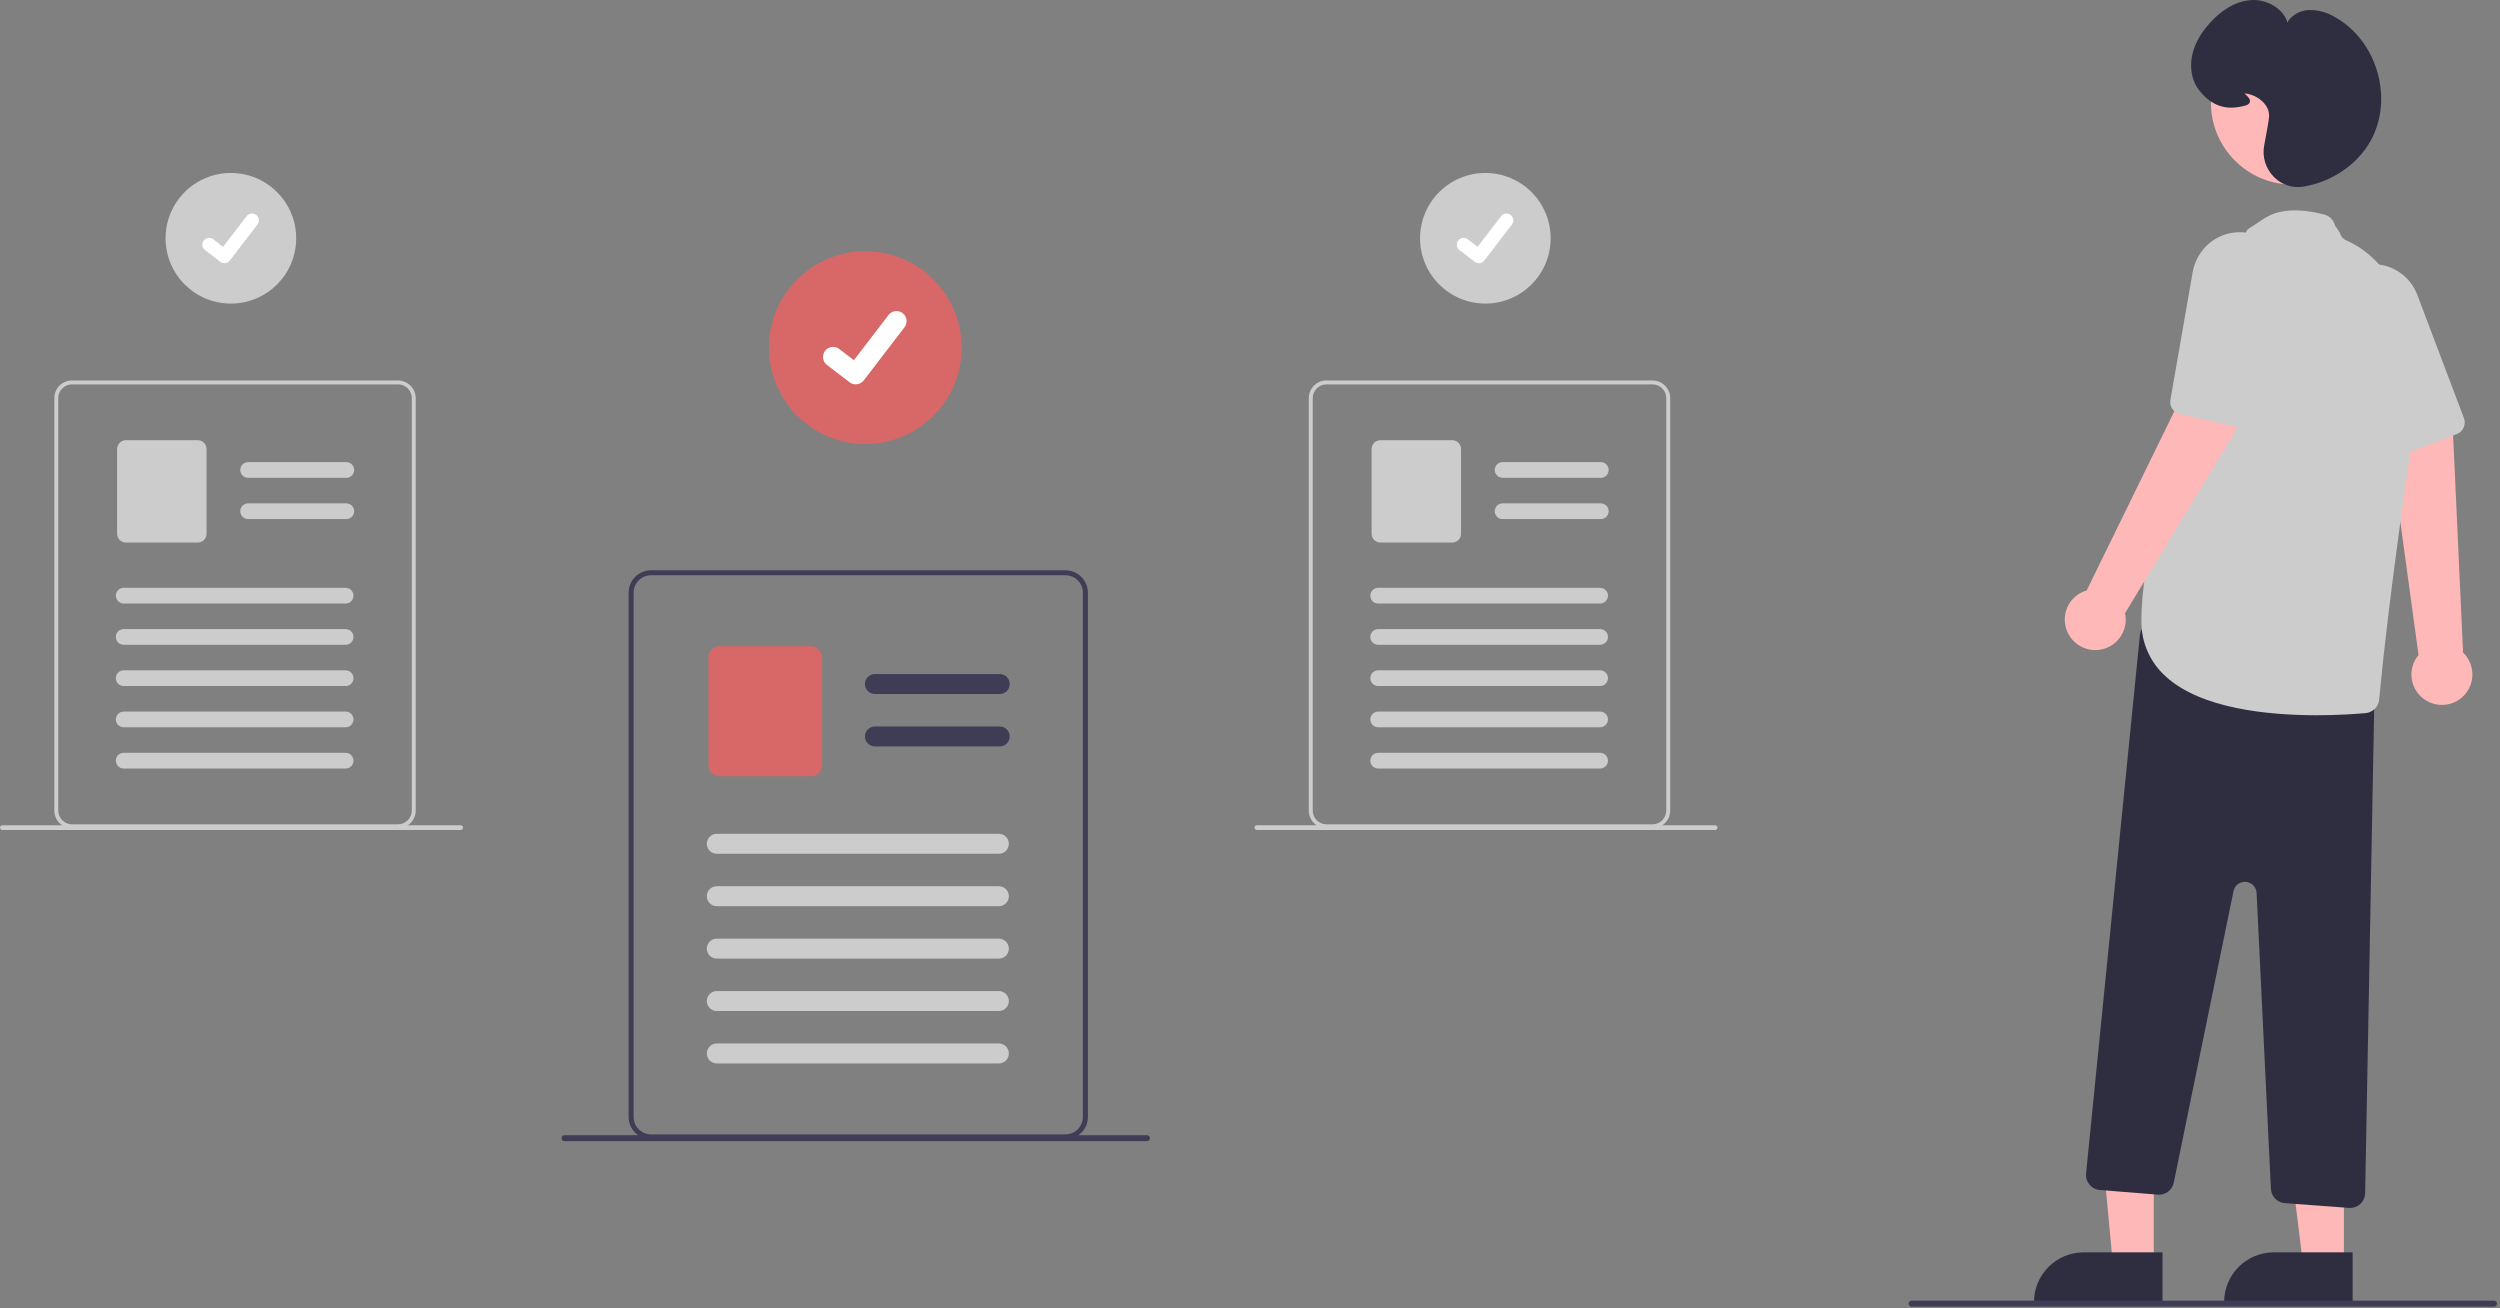 <svg width="837" height="438" viewBox="0 0 837 438" fill="none" xmlns="http://www.w3.org/2000/svg">
<rect x="0" y="0" width="837" height="438" fill="#808080" stroke="none"/>
<g clip-path="url(#clip0)">
<path d="M812.404 234.608C811.121 233.867 810.016 232.853 809.167 231.638C808.318 230.424 807.746 229.037 807.491 227.578C807.235 226.118 807.303 224.62 807.69 223.189C808.076 221.758 808.771 220.429 809.726 219.296L799.156 142.032L821.175 143.113L824.632 218.476C826.43 220.207 827.53 222.538 827.724 225.026C827.919 227.514 827.193 229.987 825.686 231.975C824.178 233.964 821.993 235.331 819.545 235.816C817.097 236.301 814.556 235.872 812.404 234.608Z" fill="#FFB8B8"/>
<path d="M824.198 144.138C823.746 144.669 823.168 145.078 822.517 145.327L802.729 152.879C801.735 153.258 800.633 153.242 799.651 152.834C798.668 152.426 797.88 151.657 797.448 150.685L779.919 111.292C778.236 107.637 777.949 103.493 779.114 99.642C779.974 96.894 781.56 94.429 783.705 92.506C785.849 90.584 788.473 89.275 791.299 88.719C793.472 88.271 795.717 88.303 797.877 88.811C800.465 89.388 802.868 90.602 804.869 92.341C806.87 94.081 808.406 96.292 809.338 98.775L824.923 139.975C825.184 140.67 825.255 141.423 825.127 142.155C825 142.887 824.679 143.571 824.198 144.138Z" fill="#CCCCCC"/>
<path d="M721.081 423.193H707.39L702.424 370.135L721.081 370.385V423.193Z" fill="#FFB8B8"/>
<path d="M697.611 419.281H724.011V435.906H680.983C680.983 431.497 682.735 427.269 685.853 424.151C688.971 421.033 693.199 419.281 697.608 419.281H697.611Z" fill="#2F2E41"/>
<path d="M784.735 423.193H771.044L764.531 370.385H784.737L784.735 423.193Z" fill="#FFB8B8"/>
<path d="M761.265 419.281H787.665V435.906H744.637C744.637 431.497 746.389 427.269 749.507 424.151C752.624 421.033 756.853 419.281 761.262 419.281H761.265Z" fill="#2F2E41"/>
<path d="M786.457 404.405L764.957 402.813C763.734 402.722 762.585 402.188 761.728 401.309C760.87 400.431 760.364 399.27 760.302 398.045L755.508 298.957C755.462 298.006 755.071 297.105 754.408 296.422C753.745 295.739 752.855 295.322 751.906 295.248C750.958 295.175 750.014 295.45 749.254 296.022C748.493 296.594 747.968 297.424 747.775 298.357L727.775 395.967C727.528 397.168 726.85 398.238 725.87 398.974C724.889 399.711 723.674 400.064 722.452 399.967L703.013 398.413C702.356 398.36 701.715 398.178 701.127 397.878C700.539 397.578 700.017 397.165 699.589 396.662C699.161 396.16 698.836 395.578 698.633 394.951C698.43 394.323 698.352 393.661 698.405 393.003C698.407 392.97 698.41 392.937 698.413 392.905L716.447 212.579C716.517 211.874 716.736 211.192 717.088 210.577C717.441 209.963 717.919 209.43 718.492 209.014C719.065 208.597 719.72 208.307 720.413 208.161C721.106 208.015 721.822 208.018 722.514 208.169L791.088 223.075C792.223 223.325 793.238 223.959 793.959 224.87C794.68 225.781 795.064 226.914 795.046 228.076L791.853 399.487C791.827 400.802 791.289 402.054 790.352 402.976C789.415 403.897 788.154 404.416 786.84 404.419C786.712 404.418 786.585 404.413 786.457 404.405Z" fill="#2F2E41"/>
<path d="M767.645 61.806C782.793 61.806 795.073 49.526 795.073 34.377C795.073 19.23 782.793 6.95 767.645 6.95C752.497 6.95 740.217 19.23 740.217 34.377C740.217 49.526 752.497 61.806 767.645 61.806Z" fill="#FFB8B8"/>
<path d="M725.089 226.486C722.452 224.121 720.358 221.213 718.952 217.962C717.546 214.71 716.861 211.193 716.944 207.651C716.944 168.229 751.067 80.151 752.136 77.409C752.236 76.746 753.136 76.46 757.864 73.269C762.592 70.079 769.406 69.585 778.121 71.811C779.007 72.038 779.814 72.504 780.454 73.157C781.094 73.811 781.542 74.627 781.75 75.517L783.371 77.859C783.513 78.454 783.792 79.007 784.186 79.473C784.58 79.94 785.079 80.308 785.641 80.546C792.669 83.507 815.009 97.162 807.396 148.546C800.325 196.279 797.455 224.346 796.55 234.205C796.444 235.375 795.93 236.47 795.099 237.299C794.268 238.129 793.173 238.641 792.003 238.745C788.557 239.053 782.643 239.464 775.603 239.464C759.268 239.46 736.871 237.259 725.089 226.486Z" fill="#CCCCCC"/>
<path d="M692.314 211.881C691.662 210.551 691.309 209.093 691.281 207.611C691.253 206.129 691.55 204.659 692.152 203.305C692.753 201.95 693.644 200.744 694.763 199.771C695.881 198.799 697.199 198.083 698.623 197.674L732.899 127.627L750.581 140.794L711.459 205.299C711.988 207.739 711.603 210.287 710.378 212.461C709.153 214.636 707.173 216.285 704.813 217.097C702.452 217.908 699.877 217.826 697.573 216.864C695.27 215.903 693.399 214.13 692.316 211.881H692.314Z" fill="#FFB8B8"/>
<path d="M752.516 143.332C751.846 143.523 751.138 143.54 750.458 143.384L729.818 138.629C728.782 138.39 727.876 137.763 727.288 136.877C726.699 135.991 726.473 134.912 726.655 133.864L734.055 91.386C734.694 87.414 736.765 83.814 739.877 81.264C742.124 79.462 744.814 78.299 747.666 77.897C750.518 77.496 753.426 77.871 756.082 78.984C758.136 79.823 759.982 81.1 761.492 82.725C763.32 84.647 764.639 86.993 765.332 89.553C766.024 92.112 766.067 94.804 765.457 97.385L755.44 140.276C755.27 141.001 754.909 141.666 754.395 142.203C753.881 142.741 753.232 143.13 752.516 143.332H752.516Z" fill="#CCCCCC"/>
<path d="M761.223 59.16C759.888 57.798 758.903 56.133 758.351 54.308C757.798 52.483 757.696 50.551 758.052 48.678C759.008 43.678 759.57 40.403 759.677 39.212C760.041 35.139 755.923 31.84 751.849 31.311C751.691 31.291 751.559 31.277 751.449 31.268C751.549 31.369 751.664 31.474 751.762 31.569C752.536 32.295 753.499 33.2 753.27 34.135C753.132 34.697 752.618 35.096 751.699 35.352C745.327 37.136 740.419 35.498 736.254 30.198C735.083 28.691 734.278 26.933 733.903 25.062C732.411 17.742 736.386 11.502 739.984 7.558C742.951 4.304 747.76 0.357 753.825 0.017C758.541 -0.246 764.15 2.468 765.825 7.359C766.617 6.187 767.671 5.216 768.903 4.522C770.135 3.827 771.512 3.429 772.925 3.359C776.145 3.29 779.315 4.171 782.036 5.894C795.336 13.511 801.051 31.66 794.517 45.523C790.407 54.245 781.502 60.736 771.278 62.467C770.638 62.575 769.99 62.63 769.341 62.63C767.823 62.628 766.322 62.319 764.926 61.724C763.53 61.128 762.268 60.257 761.216 59.163L761.223 59.16Z" fill="#2F2E41"/>
<path d="M363.659 195.569C363.082 194.2 362.117 193.029 360.881 192.203C359.646 191.376 358.196 190.93 356.709 190.919H217.984C215.99 190.921 214.078 191.713 212.668 193.123C211.258 194.533 210.465 196.445 210.464 198.439V373.939C210.465 375.934 211.258 377.846 212.668 379.256C214.078 380.666 215.99 381.458 217.984 381.46H356.714C358.708 381.457 360.619 380.664 362.029 379.254C363.439 377.844 364.232 375.933 364.234 373.939V198.439C364.238 197.454 364.044 196.479 363.664 195.569H363.659ZM362.559 373.939C362.558 375.49 361.941 376.977 360.844 378.074C359.747 379.171 358.26 379.788 356.709 379.79H217.984C216.433 379.789 214.945 379.173 213.848 378.076C212.751 376.979 212.135 375.492 212.134 373.941V198.44C212.136 196.89 212.753 195.403 213.85 194.306C214.947 193.21 216.433 192.593 217.984 192.59H356.714C357.883 192.595 359.023 192.947 359.99 193.603C360.957 194.258 361.707 195.187 362.144 196.271C362.229 196.486 362.303 196.707 362.364 196.93C362.497 197.423 362.564 197.931 362.564 198.44L362.559 373.939Z" fill="#3F3D56"/>
<path d="M334.71 232.355H292.924C292.037 232.355 291.187 232.002 290.56 231.375C289.933 230.748 289.581 229.898 289.581 229.012C289.581 228.125 289.933 227.275 290.56 226.648C291.187 226.021 292.037 225.669 292.924 225.669H334.71C335.596 225.669 336.446 226.021 337.073 226.648C337.7 227.275 338.053 228.125 338.053 229.012C338.053 229.898 337.7 230.748 337.073 231.375C336.446 232.002 335.596 232.355 334.71 232.355Z" fill="#3F3D56"/>
<path d="M334.71 249.905H292.924C292.037 249.905 291.187 249.552 290.56 248.925C289.933 248.298 289.581 247.448 289.581 246.562C289.581 245.675 289.933 244.825 290.56 244.198C291.187 243.571 292.037 243.219 292.924 243.219H334.71C335.596 243.219 336.446 243.571 337.073 244.198C337.7 244.825 338.053 245.675 338.053 246.562C338.053 247.448 337.7 248.298 337.073 248.925C336.446 249.552 335.596 249.905 334.71 249.905Z" fill="#3F3D56"/>
<path d="M271.484 259.898H240.947C239.949 259.896 238.993 259.5 238.288 258.795C237.583 258.09 237.187 257.134 237.186 256.137V220.101C237.187 219.103 237.583 218.147 238.288 217.442C238.993 216.737 239.949 216.341 240.947 216.34H271.484C272.481 216.341 273.437 216.737 274.142 217.442C274.847 218.147 275.243 219.103 275.245 220.101V256.137C275.243 257.134 274.847 258.09 274.142 258.795C273.437 259.5 272.481 259.896 271.484 259.898Z" fill="#D86767"/>
<path d="M334.42 285.841H239.984C239.097 285.841 238.247 285.488 237.62 284.861C236.993 284.234 236.641 283.384 236.641 282.498C236.641 281.611 236.993 280.761 237.62 280.134C238.247 279.507 239.097 279.155 239.984 279.155H334.42C334.859 279.155 335.293 279.241 335.699 279.409C336.105 279.577 336.473 279.823 336.784 280.134C337.094 280.444 337.34 280.813 337.508 281.218C337.676 281.624 337.763 282.059 337.763 282.498C337.763 282.937 337.676 283.371 337.508 283.777C337.34 284.182 337.094 284.551 336.784 284.861C336.473 285.172 336.105 285.418 335.699 285.586C335.293 285.754 334.859 285.841 334.42 285.841Z" fill="#CCCCCC"/>
<path d="M334.42 303.391H239.984C239.097 303.391 238.247 303.038 237.62 302.411C236.993 301.784 236.641 300.934 236.641 300.048C236.641 299.161 236.993 298.311 237.62 297.684C238.247 297.057 239.097 296.705 239.984 296.705H334.42C335.306 296.705 336.157 297.057 336.784 297.684C337.41 298.311 337.763 299.161 337.763 300.048C337.763 300.934 337.41 301.784 336.784 302.411C336.157 303.038 335.306 303.391 334.42 303.391Z" fill="#CCCCCC"/>
<path d="M334.42 320.941H239.984C239.097 320.941 238.247 320.588 237.62 319.961C236.993 319.334 236.641 318.484 236.641 317.598C236.641 316.711 236.993 315.861 237.62 315.234C238.247 314.607 239.097 314.255 239.984 314.255H334.42C335.306 314.255 336.157 314.607 336.784 315.234C337.41 315.861 337.763 316.711 337.763 317.598C337.763 318.484 337.41 319.334 336.784 319.961C336.157 320.588 335.306 320.941 334.42 320.941Z" fill="#CCCCCC"/>
<path d="M334.42 338.491H239.984C239.097 338.491 238.247 338.138 237.62 337.511C236.993 336.884 236.641 336.034 236.641 335.148C236.641 334.261 236.993 333.411 237.62 332.784C238.247 332.157 239.097 331.805 239.984 331.805H334.42C335.306 331.805 336.157 332.157 336.784 332.784C337.41 333.411 337.763 334.261 337.763 335.148C337.763 336.034 337.41 336.884 336.784 337.511C336.157 338.138 335.306 338.491 334.42 338.491Z" fill="#CCCCCC"/>
<path d="M334.42 356.04H239.984C239.097 356.04 238.247 355.688 237.62 355.061C236.993 354.434 236.641 353.584 236.641 352.697C236.641 351.811 236.993 350.961 237.62 350.334C238.247 349.707 239.097 349.354 239.984 349.354H334.42C335.306 349.354 336.157 349.707 336.784 350.334C337.41 350.961 337.763 351.811 337.763 352.697C337.763 353.584 337.41 354.434 336.784 355.061C336.157 355.688 335.306 356.04 334.42 356.04Z" fill="#CCCCCC"/>
<path d="M640.004 437.462H835.004C835.27 437.462 835.524 437.356 835.711 437.169C835.899 436.981 836.004 436.727 836.004 436.462C836.004 436.196 835.899 435.942 835.711 435.754C835.524 435.567 835.27 435.462 835.004 435.462H640.004C639.739 435.462 639.485 435.567 639.297 435.754C639.11 435.942 639.004 436.196 639.004 436.462C639.004 436.727 639.11 436.981 639.297 437.169C639.485 437.356 639.739 437.462 640.004 437.462Z" fill="#3F3D56"/>
<path d="M289.697 148.635C307.514 148.635 321.959 134.19 321.959 116.373C321.959 98.555 307.514 84.111 289.697 84.111C271.879 84.111 257.435 98.555 257.435 116.373C257.435 134.19 271.879 148.635 289.697 148.635Z" fill="#D86767"/>
<path d="M286.5 128.68C285.774 128.681 285.067 128.446 284.487 128.011L284.451 127.984L276.869 122.184C276.517 121.915 276.222 121.579 276 121.196C275.778 120.812 275.634 120.389 275.576 119.95C275.517 119.511 275.546 119.065 275.661 118.638C275.775 118.21 275.972 117.809 276.242 117.457C276.511 117.106 276.847 116.811 277.231 116.59C277.614 116.368 278.037 116.224 278.476 116.167C278.915 116.109 279.361 116.138 279.789 116.253C280.217 116.368 280.618 116.566 280.969 116.836L285.88 120.602L297.485 105.462C298.028 104.753 298.831 104.289 299.716 104.172C300.602 104.055 301.498 104.294 302.207 104.838L302.208 104.839L302.136 104.939L302.21 104.839C302.918 105.383 303.381 106.186 303.498 107.071C303.615 107.957 303.375 108.852 302.833 109.562L289.183 127.362C288.867 127.772 288.461 128.104 287.996 128.331C287.531 128.559 287.02 128.677 286.503 128.676L286.5 128.68Z" fill="white"/>
<path d="M77.297 101.635C89.371 101.635 99.159 91.847 99.159 79.772C99.159 67.698 89.371 57.91 77.297 57.91C65.222 57.91 55.435 67.698 55.435 79.772C55.435 91.847 65.222 101.635 77.297 101.635Z" fill="#CCCCCC"/>
<path d="M75.129 88.112C74.638 88.112 74.159 87.953 73.765 87.659L73.741 87.641L68.603 83.707C68.137 83.334 67.835 82.793 67.762 82.2C67.69 81.607 67.853 81.009 68.216 80.535C68.579 80.061 69.114 79.748 69.706 79.663C70.297 79.579 70.898 79.729 71.379 80.082L74.707 82.635L82.571 72.379C82.94 71.898 83.484 71.584 84.084 71.505C84.684 71.425 85.29 71.588 85.771 71.956L85.771 71.957L85.722 72.022L85.772 71.957C86.252 72.326 86.566 72.87 86.645 73.47C86.724 74.07 86.562 74.677 86.194 75.158L76.944 87.222C76.731 87.5 76.455 87.725 76.141 87.879C75.826 88.034 75.479 88.114 75.128 88.112L75.129 88.112Z" fill="white"/>
<path d="M138.732 131.033C138.277 129.955 137.518 129.034 136.546 128.384C135.574 127.733 134.433 127.382 133.264 127.374H24.103C22.534 127.374 21.029 127.998 19.919 129.107C18.81 130.217 18.186 131.721 18.186 133.291V271.384C18.186 272.953 18.81 274.457 19.919 275.567C21.029 276.676 22.534 277.3 24.103 277.301H133.264C134.832 277.298 136.336 276.674 137.445 275.565C138.554 274.456 139.178 272.952 139.181 271.384V133.291C139.183 132.515 139.03 131.748 138.732 131.033ZM137.867 271.385C137.864 272.604 137.379 273.772 136.517 274.635C135.654 275.497 134.486 275.982 133.267 275.985H24.103C22.883 275.985 21.712 275.5 20.85 274.637C19.987 273.775 19.503 272.605 19.503 271.385V133.291C19.505 132.071 19.99 130.903 20.852 130.04C21.715 129.178 22.883 128.693 24.103 128.691H133.264C134.183 128.694 135.081 128.972 135.842 129.489C136.604 130.005 137.193 130.737 137.537 131.591C137.603 131.76 137.661 131.934 137.71 132.11C137.814 132.497 137.867 132.896 137.868 133.298L137.867 271.385Z" fill="#CCCCCC"/>
<path d="M115.948 159.978H83.069C82.371 159.978 81.702 159.7 81.209 159.207C80.715 158.714 80.438 158.045 80.438 157.347C80.438 156.649 80.715 155.98 81.209 155.487C81.702 154.994 82.371 154.717 83.069 154.717H115.948C116.645 154.717 117.314 154.994 117.808 155.487C118.301 155.98 118.578 156.649 118.578 157.347C118.578 158.045 118.301 158.714 117.808 159.207C117.314 159.7 116.645 159.978 115.948 159.978H115.948Z" fill="#CCCCCC"/>
<path d="M115.948 173.788H83.069C82.371 173.788 81.702 173.51 81.209 173.017C80.715 172.524 80.438 171.855 80.438 171.157C80.438 170.459 80.715 169.79 81.209 169.297C81.702 168.804 82.371 168.526 83.069 168.526H115.948C116.645 168.526 117.314 168.804 117.808 169.297C118.301 169.79 118.578 170.459 118.578 171.157C118.578 171.855 118.301 172.524 117.808 173.017C117.314 173.51 116.645 173.788 115.948 173.788H115.948Z" fill="#CCCCCC"/>
<path d="M66.197 181.651H42.169C41.385 181.65 40.633 181.338 40.078 180.783C39.523 180.228 39.211 179.476 39.21 178.691V150.337C39.211 149.552 39.523 148.8 40.078 148.245C40.633 147.69 41.385 147.378 42.169 147.378H66.197C66.982 147.379 67.734 147.691 68.289 148.245C68.843 148.8 69.155 149.552 69.156 150.337V178.691C69.156 179.476 68.844 180.228 68.289 180.783C67.734 181.338 66.982 181.65 66.197 181.651Z" fill="#CCCCCC"/>
<path d="M115.719 202.064H41.413C40.715 202.064 40.046 201.786 39.552 201.293C39.059 200.8 38.782 200.131 38.782 199.433C38.782 198.735 39.059 198.066 39.552 197.573C40.046 197.08 40.715 196.802 41.413 196.802H115.719C116.417 196.802 117.086 197.08 117.58 197.573C118.073 198.066 118.35 198.735 118.35 199.433C118.35 200.131 118.073 200.8 117.58 201.293C117.086 201.786 116.417 202.064 115.719 202.064Z" fill="#CCCCCC"/>
<path d="M115.719 215.878H41.413C40.715 215.878 40.046 215.6 39.552 215.107C39.059 214.614 38.782 213.945 38.782 213.247C38.782 212.549 39.059 211.88 39.552 211.387C40.046 210.894 40.715 210.617 41.413 210.617H115.719C116.417 210.617 117.086 210.894 117.58 211.387C118.073 211.88 118.35 212.549 118.35 213.247C118.35 213.945 118.073 214.614 117.58 215.107C117.086 215.6 116.417 215.878 115.719 215.878Z" fill="#CCCCCC"/>
<path d="M115.719 229.682H41.413C40.715 229.682 40.046 229.405 39.552 228.912C39.059 228.419 38.782 227.75 38.782 227.052C38.782 226.354 39.059 225.685 39.552 225.192C40.046 224.699 40.715 224.422 41.413 224.422H115.719C116.417 224.422 117.086 224.699 117.58 225.192C118.073 225.685 118.35 226.354 118.35 227.052C118.35 227.75 118.073 228.419 117.58 228.912C117.086 229.405 116.417 229.682 115.719 229.682Z" fill="#CCCCCC"/>
<path d="M115.719 243.495H41.413C40.715 243.495 40.046 243.218 39.552 242.725C39.059 242.232 38.782 241.563 38.782 240.865C38.782 240.167 39.059 239.498 39.552 239.005C40.046 238.512 40.715 238.234 41.413 238.234H115.719C116.417 238.234 117.086 238.512 117.58 239.005C118.073 239.498 118.35 240.167 118.35 240.865C118.35 241.563 118.073 242.232 117.58 242.725C117.086 243.218 116.417 243.495 115.719 243.495Z" fill="#CCCCCC"/>
<path d="M115.719 257.302H41.413C40.715 257.302 40.046 257.024 39.552 256.531C39.059 256.038 38.782 255.369 38.782 254.671C38.782 253.973 39.059 253.304 39.552 252.811C40.046 252.318 40.715 252.041 41.413 252.041H115.719C116.417 252.041 117.086 252.318 117.58 252.811C118.073 253.304 118.35 253.973 118.35 254.671C118.35 255.369 118.073 256.038 117.58 256.531C117.086 257.024 116.417 257.302 115.719 257.302Z" fill="#CCCCCC"/>
<path d="M0.791 277.877H154.225C154.434 277.877 154.634 277.795 154.782 277.647C154.93 277.499 155.012 277.299 155.012 277.09C155.012 276.882 154.93 276.682 154.782 276.534C154.634 276.386 154.434 276.303 154.225 276.303H0.791C0.688 276.303 0.586 276.323 0.49 276.362C0.394 276.401 0.307 276.458 0.234 276.531C0.16 276.604 0.102 276.69 0.062 276.785C0.022 276.88 0.001 276.983 1.26948e-05 277.086C-0.001 277.189 0.019 277.292 0.058 277.388C0.097 277.483 0.155 277.57 0.227 277.644C0.3 277.717 0.386 277.776 0.482 277.816C0.577 277.856 0.679 277.877 0.783 277.877H0.791Z" fill="#CCCCCC"/>
<path d="M497.297 101.635C509.371 101.635 519.159 91.847 519.159 79.772C519.159 67.698 509.371 57.91 497.297 57.91C485.223 57.91 475.435 67.698 475.435 79.772C475.435 91.847 485.223 101.635 497.297 101.635Z" fill="#CCCCCC"/>
<path d="M495.129 88.112C494.638 88.112 494.159 87.953 493.765 87.659L493.741 87.641L488.603 83.707C488.137 83.334 487.835 82.793 487.762 82.2C487.69 81.607 487.853 81.009 488.216 80.535C488.579 80.061 489.114 79.748 489.705 79.663C490.297 79.579 490.898 79.729 491.379 80.082L494.707 82.635L502.571 72.379C502.94 71.898 503.484 71.584 504.084 71.505C504.684 71.425 505.291 71.588 505.771 71.956L505.771 71.957L505.722 72.022L505.772 71.957C506.252 72.326 506.566 72.87 506.645 73.47C506.724 74.07 506.562 74.677 506.194 75.158L496.944 87.222C496.73 87.5 496.455 87.725 496.14 87.879C495.825 88.034 495.479 88.114 495.128 88.112L495.129 88.112Z" fill="white"/>
<path d="M558.732 131.033C558.278 129.955 557.518 129.034 556.546 128.384C555.574 127.733 554.433 127.382 553.264 127.374H444.103C442.533 127.374 441.029 127.998 439.919 129.107C438.81 130.217 438.186 131.721 438.186 133.291V271.384C438.186 272.953 438.81 274.457 439.919 275.567C441.029 276.676 442.533 277.3 444.103 277.301H553.264C554.832 277.298 556.336 276.674 557.445 275.565C558.554 274.456 559.178 272.952 559.181 271.384V133.291C559.183 132.515 559.03 131.748 558.732 131.033ZM557.867 271.385C557.864 272.604 557.379 273.772 556.517 274.635C555.655 275.497 554.486 275.982 553.267 275.985H444.103C443.498 275.985 442.9 275.866 442.342 275.634C441.784 275.403 441.277 275.064 440.85 274.637C440.423 274.21 440.084 273.703 439.853 273.145C439.622 272.587 439.503 271.989 439.503 271.385V133.291C439.505 132.071 439.99 130.903 440.852 130.04C441.715 129.178 442.883 128.693 444.103 128.691H553.264C554.183 128.694 555.081 128.972 555.842 129.489C556.604 130.005 557.193 130.737 557.537 131.591C557.603 131.76 557.661 131.934 557.71 132.11C557.814 132.497 557.867 132.896 557.868 133.298L557.867 271.385Z" fill="#CCCCCC"/>
<path d="M535.948 159.978H503.068C502.371 159.978 501.702 159.7 501.208 159.207C500.715 158.714 500.438 158.045 500.438 157.347C500.438 156.649 500.715 155.98 501.208 155.487C501.702 154.994 502.371 154.717 503.068 154.717H535.947C536.645 154.717 537.314 154.994 537.807 155.487C538.301 155.98 538.578 156.649 538.578 157.347C538.578 158.045 538.301 158.714 537.807 159.207C537.314 159.7 536.645 159.978 535.947 159.978H535.948Z" fill="#CCCCCC"/>
<path d="M535.948 173.788H503.068C502.371 173.788 501.702 173.51 501.208 173.017C500.715 172.524 500.438 171.855 500.438 171.157C500.438 170.459 500.715 169.79 501.208 169.297C501.702 168.804 502.371 168.526 503.068 168.526H535.947C536.645 168.526 537.314 168.804 537.807 169.297C538.301 169.79 538.578 170.459 538.578 171.157C538.578 171.855 538.301 172.524 537.807 173.017C537.314 173.51 536.645 173.788 535.947 173.788H535.948Z" fill="#CCCCCC"/>
<path d="M486.197 181.651H462.169C461.385 181.65 460.633 181.338 460.078 180.783C459.523 180.228 459.211 179.476 459.21 178.691V150.337C459.211 149.552 459.523 148.8 460.078 148.245C460.633 147.69 461.385 147.378 462.169 147.378H486.197C486.982 147.379 487.734 147.691 488.289 148.245C488.843 148.8 489.155 149.552 489.156 150.337V178.691C489.156 179.476 488.844 180.228 488.289 180.783C487.734 181.338 486.982 181.65 486.197 181.651Z" fill="#CCCCCC"/>
<path d="M535.72 202.064H461.413C460.715 202.064 460.046 201.786 459.553 201.293C459.059 200.8 458.782 200.131 458.782 199.433C458.782 198.735 459.059 198.066 459.553 197.573C460.046 197.08 460.715 196.802 461.413 196.802H535.72C536.417 196.802 537.086 197.08 537.58 197.573C538.073 198.066 538.35 198.735 538.35 199.433C538.35 200.131 538.073 200.8 537.58 201.293C537.086 201.786 536.417 202.064 535.72 202.064Z" fill="#CCCCCC"/>
<path d="M535.72 215.878H461.413C460.715 215.878 460.046 215.6 459.553 215.107C459.059 214.614 458.782 213.945 458.782 213.247C458.782 212.549 459.059 211.88 459.553 211.387C460.046 210.894 460.715 210.617 461.413 210.617H535.72C536.417 210.617 537.086 210.894 537.58 211.387C538.073 211.88 538.35 212.549 538.35 213.247C538.35 213.945 538.073 214.614 537.58 215.107C537.086 215.6 536.417 215.878 535.72 215.878Z" fill="#CCCCCC"/>
<path d="M535.72 229.682H461.413C460.715 229.682 460.046 229.405 459.553 228.912C459.059 228.419 458.782 227.75 458.782 227.052C458.782 226.354 459.059 225.685 459.553 225.192C460.046 224.699 460.715 224.422 461.413 224.422H535.72C536.417 224.422 537.086 224.699 537.58 225.192C538.073 225.685 538.35 226.354 538.35 227.052C538.35 227.75 538.073 228.419 537.58 228.912C537.086 229.405 536.417 229.682 535.72 229.682Z" fill="#CCCCCC"/>
<path d="M535.72 243.495H461.413C460.715 243.495 460.046 243.218 459.553 242.725C459.059 242.232 458.782 241.563 458.782 240.865C458.782 240.167 459.059 239.498 459.553 239.005C460.046 238.512 460.715 238.234 461.413 238.234H535.72C536.417 238.234 537.086 238.512 537.58 239.005C538.073 239.498 538.35 240.167 538.35 240.865C538.35 241.563 538.073 242.232 537.58 242.725C537.086 243.218 536.417 243.495 535.72 243.495Z" fill="#CCCCCC"/>
<path d="M535.72 257.302H461.413C460.715 257.302 460.046 257.024 459.553 256.531C459.059 256.038 458.782 255.369 458.782 254.671C458.782 253.973 459.059 253.304 459.553 252.811C460.046 252.318 460.715 252.041 461.413 252.041H535.72C536.417 252.041 537.086 252.318 537.58 252.811C538.073 253.304 538.35 253.973 538.35 254.671C538.35 255.369 538.073 256.038 537.58 256.531C537.086 257.024 536.417 257.302 535.72 257.302Z" fill="#CCCCCC"/>
<path d="M420.791 277.877H574.225C574.434 277.877 574.634 277.795 574.782 277.647C574.93 277.499 575.012 277.299 575.012 277.09C575.012 276.882 574.93 276.682 574.782 276.534C574.634 276.386 574.434 276.303 574.225 276.303H420.791C420.688 276.303 420.586 276.323 420.49 276.362C420.394 276.401 420.307 276.458 420.234 276.531C420.16 276.604 420.102 276.69 420.062 276.785C420.022 276.88 420.001 276.983 420 277.086C419.999 277.189 420.019 277.292 420.058 277.388C420.097 277.483 420.155 277.57 420.227 277.644C420.3 277.717 420.386 277.776 420.482 277.816C420.577 277.856 420.679 277.877 420.783 277.877H420.791Z" fill="#CCCCCC"/>
<path d="M189.004 382.059H384.004C384.27 382.059 384.524 381.953 384.711 381.766C384.899 381.578 385.004 381.324 385.004 381.059C385.004 380.794 384.899 380.539 384.711 380.352C384.524 380.164 384.27 380.059 384.004 380.059H189.004C188.739 380.059 188.485 380.164 188.297 380.352C188.11 380.539 188.004 380.794 188.004 381.059C188.004 381.324 188.11 381.578 188.297 381.766C188.485 381.953 188.739 382.059 189.004 382.059Z" fill="#3F3D56"/>
</g>
<defs>
<clipPath id="clip0">
<rect width="836.004" height="437.462" fill="white"/>
</clipPath>
</defs>
</svg>
